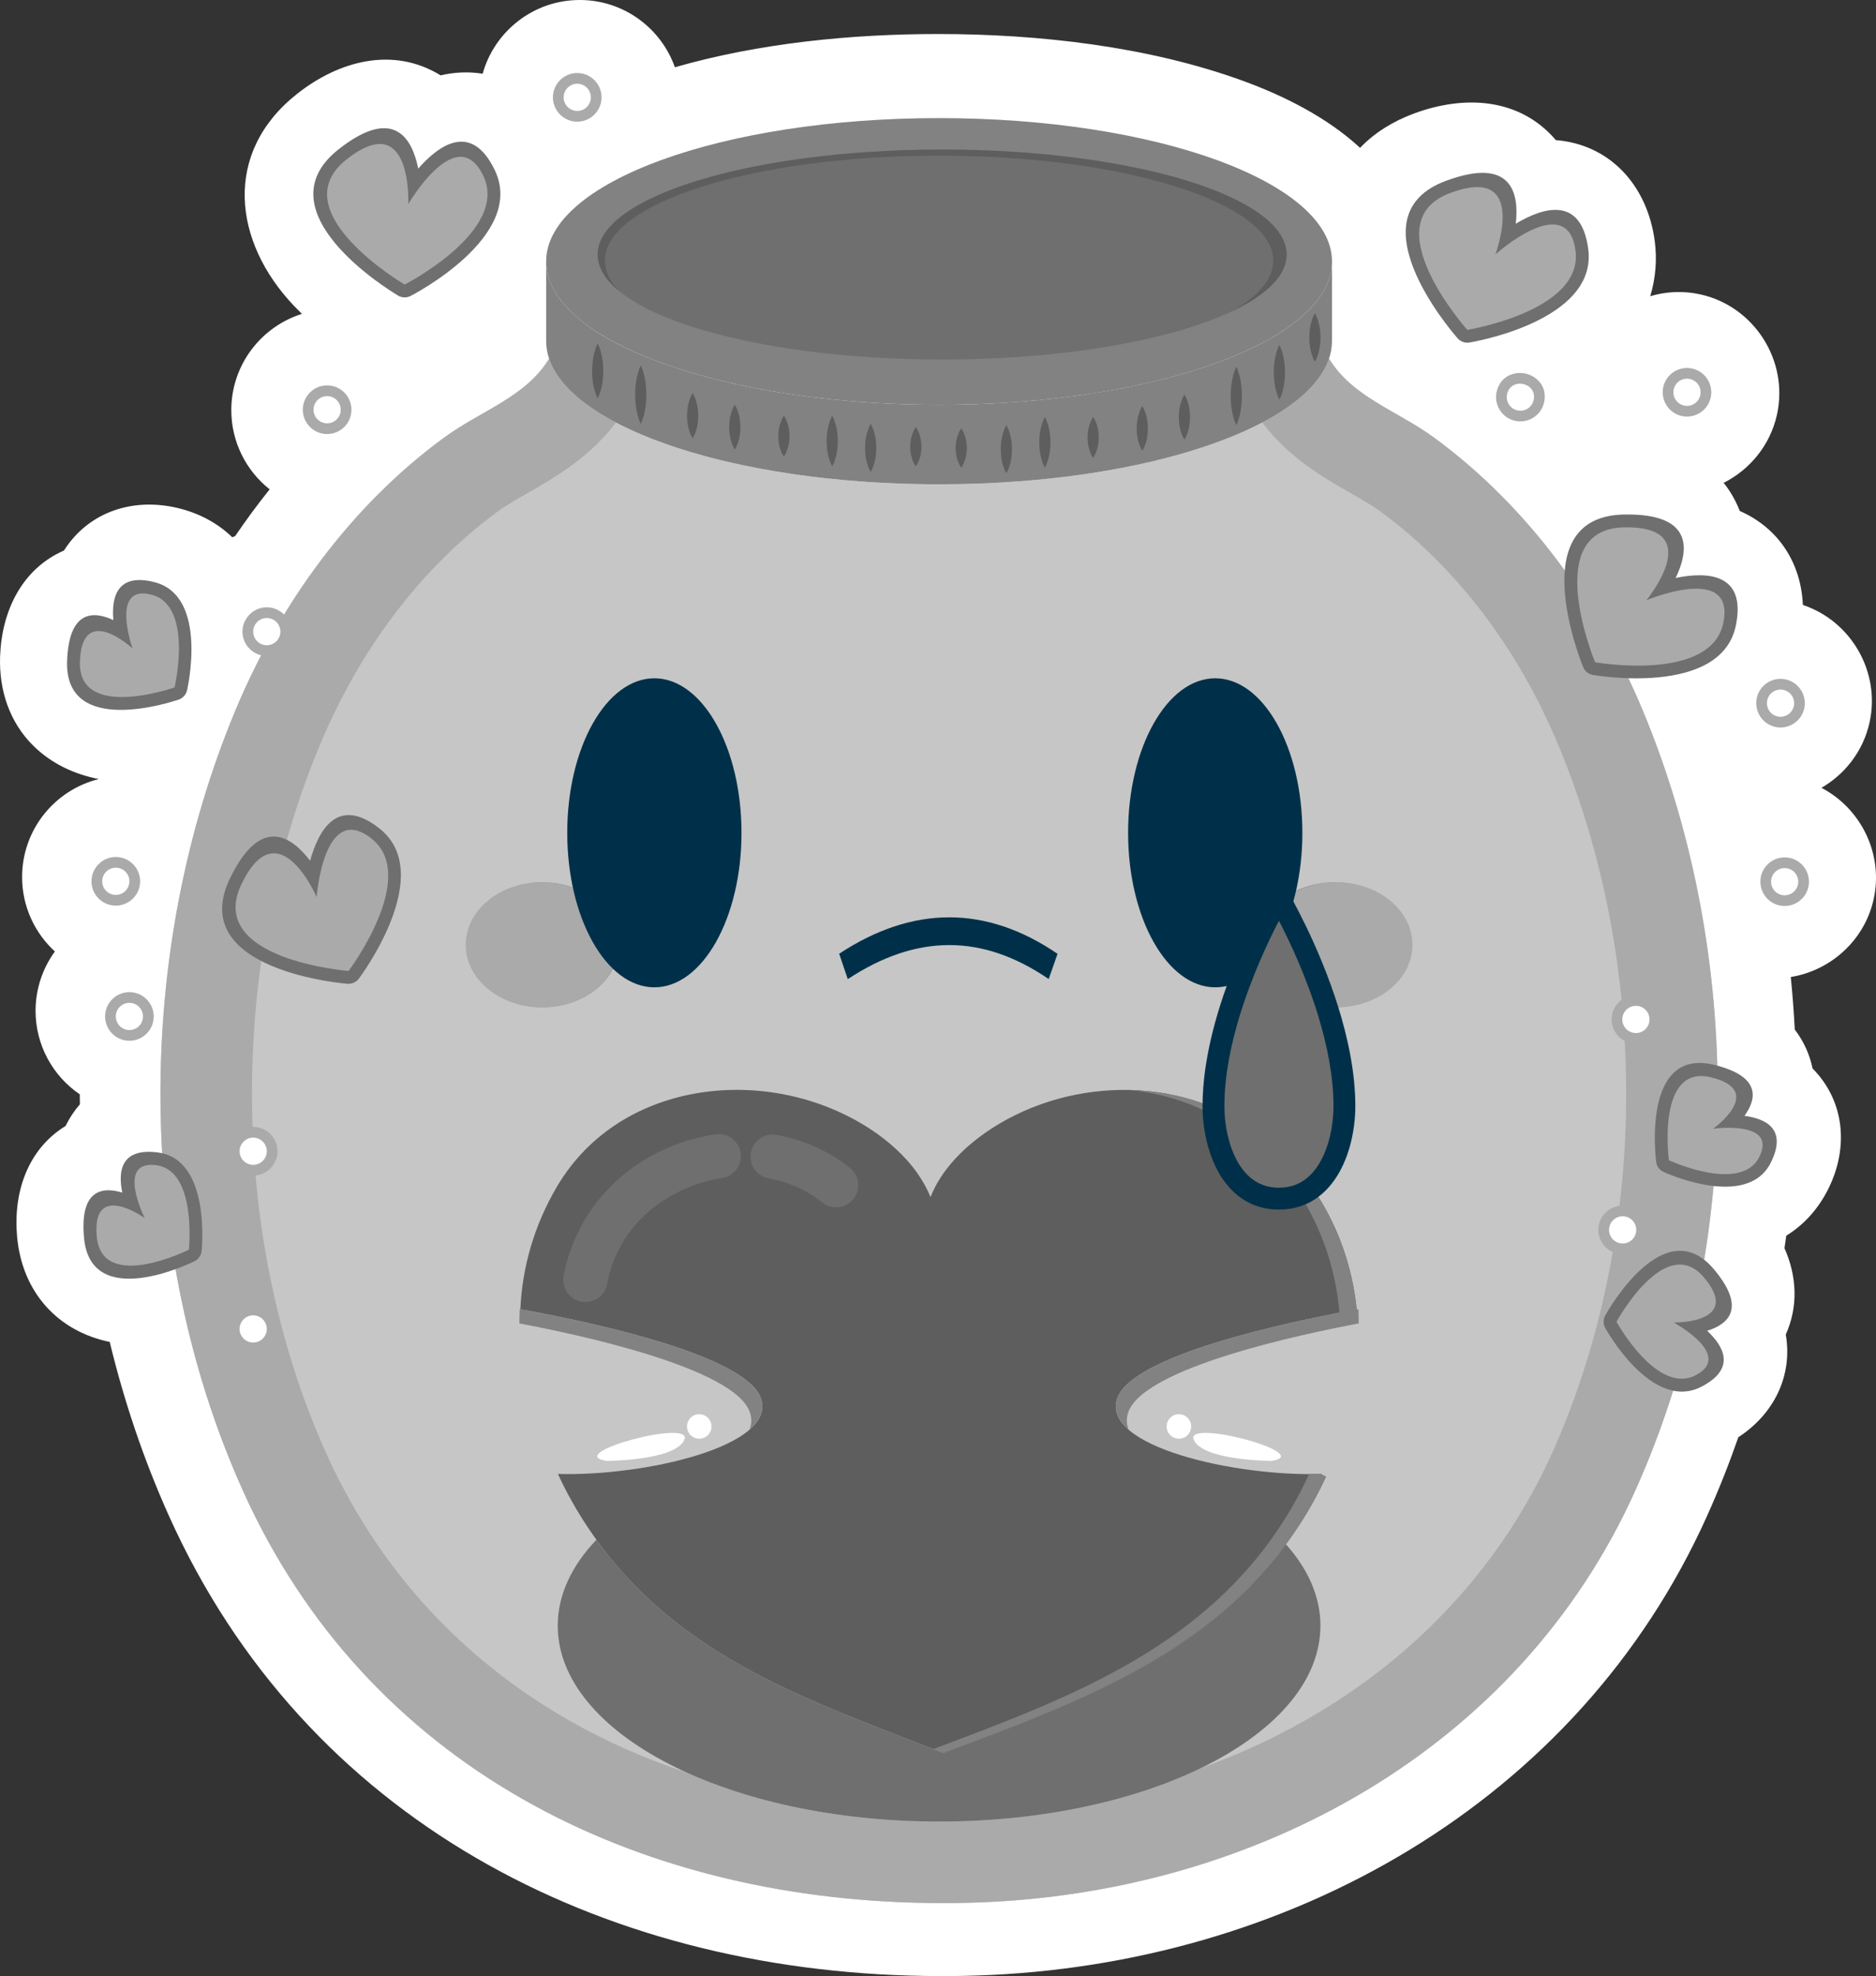 <?xml version="1.0" encoding="UTF-8"?><!DOCTYPE svg PUBLIC "-//W3C//DTD SVG 1.1//EN" "http://www.w3.org/Graphics/SVG/1.1/DTD/svg11.dtd"><!-- Creator: CorelDRAW 2019 (64 Bit) --><svg xmlns="http://www.w3.org/2000/svg" xmlns:xlink="http://www.w3.org/1999/xlink" xmlns:xodm="http://www.corel.com/coreldraw/odm/2003" xml:space="preserve" width="107.339mm" height="113.013mm" version="1.1" style="shape-rendering:geometricPrecision; text-rendering:geometricPrecision; image-rendering:optimizeQuality; fill-rule:evenodd; clip-rule:evenodd" viewBox="0 0 4046.65 4260.53">
 <rect x="0" y="0" width="4046.65" height="4260.53" fill="#333333" stroke="none"/>
 <defs>
  <style type="text/css">
   <![CDATA[
    .fil0 {fill:white}
    .fil10 {fill:#828282;fill-rule:nonzero}
    .fil12 {fill:#003049;fill-rule:nonzero}
    .fil13 {fill:#003049;fill-rule:nonzero}
    .fil7 {fill:#6f6f6f;fill-rule:nonzero}
    .fil2 {fill:#aaaaaa;fill-rule:nonzero}
    .fil1 {fill:#c6c6c6;fill-rule:nonzero}
    .fil6 {fill:#5e5e5e;fill-rule:nonzero}
    .fil5 {fill:#6f6f6f;fill-rule:nonzero}
    .fil3 {fill:#828282;fill-rule:nonzero}
    .fil4 {fill:#828282;fill-rule:nonzero}
    .fil9 {fill:#aaaaaa;fill-rule:nonzero}
    .fil11 {fill:#aaaaaa;fill-rule:nonzero}
    .fil8 {fill:white;fill-rule:nonzero}
   ]]>
  </style>
 </defs>
 <g id="Camada_x0020_1">
  <g id="_1527012408000">
   <path class="fil0" d="M3718.04 1041.04c14.03,17.48 25.79,37.62 34.76,60.6 84.47,37.12 132.22,112.99 136.11,202.65 103.81,34.6 167.89,144.25 143.85,253.25 -13.57,61.53 -52.7,111.44 -103.76,141.04 85.02,44.31 134.12,142.43 112.6,240.01 -19.68,89.23 -93.11,154.04 -178.76,167.87 3.75,37.68 6.61,75.46 8.58,113.27 19.05,24.88 32.09,53.3 38.41,83.92 68.62,69.26 78.65,169.27 34.28,258.92 -21.15,42.72 -51.74,77.33 -91.03,101.65 -1.23,8.99 -2.5,17.97 -3.83,26.94 26.76,60.42 29.99,125.71 2.79,186.03 15.28,89.86 -25.97,171.7 -102.33,221.49 -19.97,57.37 -42.38,113.89 -67.28,169.29 -279.26,621.51 -908.2,969.43 -1574.87,991.31 -33.59,1.1 -67.21,1.53 -100.81,1.02 -4.77,0.02 -9.52,-0.09 -14.29,-0.17 -699.07,-11.17 -1333.86,-337.04 -1628.19,-992.17 -54.16,-120.55 -96.55,-246.3 -127.59,-374.74 -110.75,-22.68 -188.81,-105.76 -199.82,-226.94 -8.65,-95.2 22.73,-188.46 104.59,-238.69 8.28,-16.86 18.61,-32.57 30.9,-46.72 -0.11,-7.14 -0.19,-14.29 -0.23,-21.43 -58.78,-39.9 -95.41,-106.9 -95.41,-180.03 0,-47.01 15.14,-91.56 41.66,-128 -43.84,-40.17 -70.71,-97.79 -70.71,-160.49 0,-102.12 70.5,-187.88 165.45,-211.23 -52.25,-10.21 -101.56,-32.97 -140.4,-71 -52.47,-51.38 -75.06,-121.06 -72.51,-193.57 3.46,-98.21 47.46,-188.81 137.73,-228.15 53.73,-84.58 151.57,-116.23 251.26,-90.24 43.39,11.31 81.19,32.07 111.89,61.66 2.04,-0.89 4.1,-1.75 6.18,-2.57 23.46,-34.56 48.27,-68.21 74.39,-100.81 -50.86,-40.24 -82.72,-102.43 -82.72,-170.73 0,-97.37 64.09,-179.86 152.36,-207.57 -5.68,-5.51 -11.22,-11.08 -16.57,-16.69 -132.24,-138.46 -154.88,-330.81 6.51,-457.99 90.14,-71.04 206.88,-102.53 309.2,-39.58 30.3,-7.07 60.97,-8.32 90.67,-3.49 25.59,-91.66 109.75,-158.98 209.54,-158.98 94.66,0 175.26,60.58 205.13,145.05 181.87,-52.3 381.3,-71.7 567.61,-71.7 216.62,0 453.68,26.54 657.92,101.01 87.72,31.99 181.29,78.51 252.43,144.39 31.5,-32.84 71.32,-57.32 115.98,-73.89 108.35,-40.2 227.88,-34.72 306.36,57.22 116.17,9.35 196.83,96.73 213.18,216.72 5.46,40.12 2.18,81.18 -9.6,119.81 34.07,-10.14 70.99,-12.09 107.84,-3.96 116.41,25.67 191.25,142.84 165.58,259.25 -14.55,65.97 -58.48,118.59 -115.01,147.13z"/>
   <path class="fil1" d="M3527.75 3212.96c-252.12,561.05 -823.15,869.34 -1423.3,889.02 -31.89,1.06 -63.66,1.44 -95.28,0.92 -3.94,0.14 -7.75,0 -11.69,-0.12 -628.11,-9.97 -1206.09,-293.59 -1473.96,-889.81 -234.26,-521.42 -233.48,-1159.25 -15.75,-1681.32 95.54,-229.16 247.64,-439.26 448.58,-587.04 81.47,-59.82 177.61,-88.17 228.16,-171.3 8.7,25.71 26.05,50.43 50.94,73.73 15.09,14.3 33.2,28.1 53.81,41.21 9.83,6.31 20.21,12.34 31.23,18.37 19.16,10.5 40.16,20.47 62.59,30.06 17.07,7.22 35.04,14.17 53.82,20.73 36.08,12.72 75.07,24.28 116.8,34.51 17.45,4.2 35.44,8.28 53.82,12.07 43.17,8.93 88.59,16.54 136.09,22.71 17.58,2.24 35.57,4.33 53.8,6.04 41.21,4.34 83.73,7.35 127.18,9.18 17.85,0.79 35.7,1.44 53.81,1.7 15.61,0.39 31.36,0.53 47.25,0.53 27.81,0 55.38,-0.53 82.68,-1.44 18.1,-0.66 35.95,-1.45 53.81,-2.62 47.64,-2.75 93.96,-6.96 138.58,-12.6 18.24,-2.24 36.23,-4.74 53.81,-7.48 45.53,-6.96 88.97,-15.35 129.92,-24.93 18.51,-4.47 36.35,-8.93 53.8,-13.78 37.14,-10.37 71.79,-21.65 103.68,-34.13 18.91,-7.22 36.88,-14.83 53.81,-22.83 12.21,-5.78 23.89,-11.68 35.04,-17.72 22.45,-12.2 42.53,-25.07 60.11,-38.45 22.18,-16.93 40.28,-34.78 53.81,-53.29 9.85,-13.56 17.29,-27.5 22.08,-41.73l0.02 0.04c50.4,83.21 146.6,111.56 228.09,171.41 200.94,147.78 353.05,357.88 448.59,587.04 217.73,522.07 218.52,1159.9 -15.75,1681.32z"/>
   <path class="fil2" d="M1215.67 654.9l0 0c5.93,7.03 12.48,13.97 19.78,20.74 1.19,1.11 2.39,2.21 3.62,3.31 -8.67,-7.86 -16.49,-15.89 -23.39,-24.05zm-31.16 118.41c-50.55,83.12 -146.69,111.47 -228.16,171.3 -200.93,147.78 -353.04,357.9 -448.58,587.04 -217.73,522.07 -218.51,1159.9 15.75,1681.32 267.87,596.22 845.84,879.84 1473.96,889.81 2.79,0.09 5.5,0.17 8.24,0.17 1.14,0 2.28,-0.01 3.44,-0.05 9.43,0.16 18.88,0.24 28.35,0.24 22.25,0 44.56,-0.41 66.94,-1.15 600.15,-19.68 1171.18,-327.97 1423.3,-889.02 234.27,-521.42 233.47,-1159.25 15.75,-1681.32 -95.54,-229.15 -247.66,-439.26 -448.58,-587.04 -81.5,-59.85 -177.7,-88.19 -228.1,-171.41l-0.02 -0.04c-4.8,14.23 -12.23,28.17 -22.08,41.73 -13.53,18.51 -31.63,36.36 -53.81,53.29 -17.58,13.38 -37.67,26.25 -60.11,38.45 -2.67,1.44 -5.36,2.88 -8.08,4.31 57.62,76.02 130.79,117.92 191.1,152.45 24.03,13.76 46.71,26.77 64.47,39.8 163.52,120.26 296.13,294.61 383.52,504.24 199.39,478.08 194.16,1062.39 -13.61,1524.86 -103.66,230.7 -277.56,424.17 -502.9,559.42 -80.53,48.35 -166.61,88.91 -256.82,121.29 -147.14,70.89 -345.08,114.33 -562.82,114.33 -208.27,0 -398.43,-39.75 -543.34,-105.25 -355.93,-117.85 -629.15,-355.77 -779.2,-689.78 -207.8,-462.49 -213.01,-1046.79 -13.63,-1524.89 87.41,-209.61 220.03,-383.96 383.41,-504.12 17.9,-13.15 40.61,-26.15 64.65,-39.93 60.3,-34.53 133.46,-76.43 191.1,-152.37 -2.74,-1.44 -5.45,-2.9 -8.12,-4.37 -11.03,-6.04 -21.4,-12.07 -31.23,-18.37 -20.61,-13.11 -38.72,-26.91 -53.81,-41.21 -24.89,-23.29 -42.24,-48.02 -50.94,-73.73zm1651.21 -118.53l0 -0.01c-7.48,8.87 -16.02,17.56 -25.58,26.06 9.56,-8.49 18.11,-17.17 25.58,-26.05zm-47.29 43.75c-14.11,10.6 -29.85,20.86 -47.08,30.73 17.23,-9.87 32.95,-20.11 47.08,-30.73zm-1417.23 61.49c-40.11,-17.75 -74.89,-37.15 -103.44,-57.88 6.81,4.97 13.98,9.88 21.51,14.73 23.97,15.25 51.34,29.66 81.94,43.16z"/>
   <path class="fil3" d="M2873.19 563.69l0 171.39c0,27.56 -9.98,54.33 -28.47,79.79 -13.52,18.51 -31.63,36.36 -53.8,53.29 -17.59,13.38 -37.67,26.25 -60.11,38.45 -11.16,6.04 -22.84,11.94 -35.05,17.72 -16.93,8 -34.9,15.61 -53.81,22.83 -31.89,12.47 -66.54,23.75 -103.68,34.13 -17.46,4.85 -35.29,9.3 -53.81,13.78 -40.95,9.59 -84.39,17.98 -129.92,24.93 -17.58,2.75 -35.57,5.25 -53.8,7.48 -44.62,5.64 -90.95,9.85 -138.59,12.6 -17.86,1.18 -35.71,1.97 -53.8,2.62 -27.31,0.92 -54.88,1.45 -82.69,1.45 -15.89,0 -31.64,-0.14 -47.25,-0.53 -18.11,-0.26 -35.96,-0.92 -53.81,-1.7 -43.44,-1.84 -85.97,-4.85 -127.18,-9.18 -18.24,-1.71 -36.22,-3.81 -53.81,-6.04 -47.5,-6.16 -92.92,-13.78 -136.09,-22.71 -18.37,-3.8 -36.36,-7.88 -53.82,-12.07 -41.73,-10.24 -80.71,-21.79 -116.79,-34.51 -18.78,-6.57 -36.75,-13.52 -53.82,-20.73 -22.43,-9.59 -43.43,-19.56 -62.59,-30.06 -11.03,-6.04 -21.4,-12.07 -31.23,-18.37 -20.61,-13.11 -38.72,-26.91 -53.81,-41.21 -37.01,-34.64 -57.36,-72.45 -57.36,-111.95l0 -171.39c0,29.65 11.55,58.4 33.07,85.7 7.09,8.92 15.1,17.72 24.29,26.25 15.21,14.16 33.2,27.94 53.81,41.21 27.03,17.19 58.39,33.33 93.82,48.29 17.07,7.22 35.05,14.18 53.82,20.73 36.08,12.72 75.07,24.28 116.79,34.39 17.46,4.33 35.45,8.39 53.82,12.21 43.17,8.92 88.59,16.53 136.09,22.57 17.72,2.36 35.57,4.46 53.81,6.17 41.21,4.32 83.73,7.35 127.18,9.18 17.71,0.79 35.7,1.44 53.81,1.7 15.61,0.4 31.36,0.53 47.25,0.53 27.95,0 55.52,-0.53 82.69,-1.45 18.1,-0.65 36.08,-1.44 53.8,-2.62 47.64,-2.76 93.96,-6.96 138.59,-12.6 18.24,-2.24 36.22,-4.72 53.8,-7.61 45.53,-6.83 88.98,-15.22 129.92,-24.94 18.51,-4.2 36.35,-8.79 53.81,-13.64 37.14,-10.37 71.79,-21.65 103.68,-34 18.91,-7.35 36.88,-14.96 53.81,-22.96 37.02,-17.33 68.92,-36.1 95.16,-56.17 18.89,-14.45 34.91,-29.53 47.52,-45.15l1.69 -2.1c21.53,-27.29 33.07,-56.04 33.07,-85.7z"/>
   <path class="fil4" d="M2873.19 563.69c0,29.65 -11.54,58.4 -33.07,85.7 -101.7,128.88 -427.84,223.24 -814.47,223.24 -386.65,0 -712.76,-94.37 -814.49,-223.24 -21.52,-27.29 -33.07,-56.04 -33.07,-85.7 0,-170.75 379.41,-309.08 847.56,-309.08 468.13,0 847.54,138.33 847.54,309.08z"/>
   <path class="fil5" d="M2775.24 548.87c0,21.71 -10.11,42.77 -28.98,62.76 -89.16,94.39 -375.07,163.5 -713.98,163.5 -338.93,0 -624.83,-69.11 -713.99,-163.5 -18.86,-19.99 -28.99,-41.04 -28.99,-62.76 0,-125.05 332.6,-226.34 742.98,-226.34 410.37,0 742.96,101.3 742.96,226.34z"/>
   <path class="fil6" d="M2775.28 548.86c0,21.78 -10.1,42.78 -28.99,62.74 -20.36,21.52 -50.93,41.72 -90.03,60.1 26.11,-14.69 47.12,-30.44 62.2,-46.97 18.25,-19.95 28.08,-40.96 28.08,-62.74 0,-125.07 -322.72,-226.39 -720.89,-226.39 -398.19,0 -720.9,101.32 -720.9,226.39 0,21.78 9.83,42.78 28.07,62.74l2.76 2.89c-6.43,-5.25 -12.21,-10.64 -17.32,-16.01 -18.77,-19.96 -29,-40.96 -29,-62.74 0,-125.08 332.69,-226.4 743.07,-226.4 410.27,0 742.95,101.32 742.95,226.4zm-701.8 374.83c0,0 -4.05,5.3 -6.93,13.23 -3.2,7.92 -5.14,18.5 -5.18,29.08 0.02,10.57 1.92,21.15 5.15,29.07 2.88,7.92 6.96,13.21 6.96,13.21 0,0 4.07,-5.29 6.96,-13.21 3.23,-7.92 5.12,-18.5 5.15,-29.07 -0.05,-10.58 -1.98,-21.15 -5.19,-29.08 -2.88,-7.92 -6.92,-13.23 -6.92,-13.23zm97.33 -6.97c0,0 -4.05,6.48 -6.92,16.2 -3.2,9.72 -5.14,22.67 -5.19,35.63 0.02,12.96 1.93,25.91 5.16,35.63 2.88,9.72 6.95,16.2 6.95,16.2 0,0 4.07,-6.48 6.96,-16.2 3.24,-9.72 5.14,-22.67 5.15,-35.63 -0.04,-12.96 -1.96,-25.91 -5.18,-35.63 -2.89,-9.72 -6.93,-16.2 -6.93,-16.2zm83.04 -17.52c0,0 -4.07,6.82 -6.93,17.03 -3.22,10.24 -5.14,23.86 -5.17,37.5 0.01,13.64 1.91,27.28 5.15,37.5 2.87,10.22 6.96,17.04 6.96,17.04 0,0 4.07,-6.82 6.93,-17.04 3.24,-10.22 5.14,-23.86 5.15,-37.5 -0.03,-13.64 -1.96,-27.27 -5.17,-37.5 -2.87,-10.21 -6.91,-17.03 -6.91,-17.03zm104.17 0c0,0 -4.04,5.49 -6.91,13.73 -3.21,8.24 -5.15,19.23 -5.19,30.22 0.01,10.99 1.92,21.97 5.15,30.2 2.88,8.25 6.94,13.74 6.94,13.74 0,0 4.09,-5.49 6.96,-13.74 3.23,-8.24 5.14,-19.22 5.15,-30.2 -0.04,-10.99 -1.96,-21.98 -5.19,-30.22 -2.86,-8.24 -6.92,-13.73 -6.92,-13.73zm105.96 -23.77c0,0 -4.05,6.03 -6.92,15.09 -3.22,9.04 -5.14,21.11 -5.19,33.17 0.01,12.07 1.92,24.14 5.15,33.18 2.89,9.06 6.96,15.09 6.96,15.09 0,0 4.07,-6.03 6.96,-15.09 3.24,-9.04 5.14,-21.11 5.15,-33.18 -0.03,-12.06 -1.96,-24.13 -5.19,-33.17 -2.88,-9.06 -6.92,-15.09 -6.92,-15.09zm90.91 -24.79c0,0 -4.04,6.06 -6.92,15.17 -3.22,9.1 -5.15,21.24 -5.19,33.38 0.01,12.14 1.92,24.27 5.16,33.37 2.86,9.09 6.94,15.17 6.94,15.17 0,0 4.08,-6.08 6.94,-15.17 3.24,-9.1 5.14,-21.24 5.15,-33.37 -0.04,-12.14 -1.96,-24.28 -5.18,-33.38 -2.87,-9.11 -6.92,-15.17 -6.92,-15.17zm111.91 -60.15c0,0 -4.05,7.89 -6.91,19.72 -3.23,11.83 -5.15,27.62 -5.19,43.39 0.01,15.78 1.91,31.55 5.15,43.4 2.88,11.83 6.95,19.72 6.95,19.72 0,0 4.08,-7.89 6.96,-19.72 3.23,-11.85 5.14,-27.62 5.15,-43.4 -0.05,-15.77 -1.98,-31.56 -5.19,-43.39 -2.87,-11.83 -6.92,-19.72 -6.92,-19.72zm92.88 -46.91c0,0 -4.05,7.38 -6.92,18.45 -3.22,11.06 -5.12,25.82 -5.16,40.58 0.02,14.74 1.93,29.5 5.18,40.57 2.89,11.05 6.96,18.42 6.96,18.42 0,0 4.07,-7.37 6.95,-18.44 3.22,-11.06 5.12,-25.82 5.14,-40.56 -0.05,-14.76 -1.99,-29.5 -5.2,-40.57 -2.89,-11.07 -6.93,-18.45 -6.93,-18.45zm-784.17 177.3c0,0 4.05,5.29 6.92,13.22 3.22,7.94 5.13,18.5 5.18,29.07 -0.02,10.58 -1.92,21.15 -5.15,29.09 -2.87,7.92 -6.94,13.21 -6.94,13.21 0,0 -4.08,-5.29 -6.96,-13.21 -3.22,-7.94 -5.13,-18.51 -5.15,-29.09 0.03,-10.57 1.97,-21.14 5.19,-29.07 2.86,-7.92 6.92,-13.22 6.92,-13.22zm-97.34 -6.97c0,0 4.06,6.48 6.92,16.19 3.22,9.72 5.15,22.68 5.19,35.65 -0.01,12.96 -1.92,25.91 -5.15,35.63 -2.88,9.72 -6.96,16.2 -6.96,16.2 0,0 -4.07,-6.48 -6.94,-16.2 -3.24,-9.72 -5.13,-22.67 -5.15,-35.63 0.03,-12.96 1.96,-25.93 5.18,-35.65 2.87,-9.71 6.91,-16.19 6.91,-16.19zm-83.01 -17.53c0,0 4.04,6.82 6.91,17.04 3.23,10.24 5.15,23.86 5.19,37.5 -0.02,13.64 -1.91,27.28 -5.15,37.5 -2.88,10.22 -6.94,17.04 -6.94,17.04 0,0 -4.09,-6.82 -6.96,-17.04 -3.22,-10.22 -5.13,-23.86 -5.15,-37.5 0.04,-13.64 1.96,-27.27 5.17,-37.5 2.88,-10.22 6.94,-17.04 6.94,-17.04zm-104.2 0c0,0 4.05,5.5 6.92,13.74 3.22,8.24 5.15,19.23 5.19,30.2 -0.01,10.99 -1.92,21.98 -5.15,30.22 -2.89,8.24 -6.96,13.73 -6.96,13.73 0,0 -4.08,-5.49 -6.96,-13.73 -3.23,-8.24 -5.14,-19.23 -5.15,-30.22 0.05,-10.98 1.97,-21.97 5.19,-30.2 2.88,-8.24 6.92,-13.74 6.92,-13.74zm-105.94 -23.75c0,0 4.05,6.03 6.91,15.07 3.22,9.06 5.15,21.13 5.19,33.18 -0.02,12.08 -1.91,24.13 -5.15,33.19 -2.88,9.04 -6.94,15.07 -6.94,15.07 0,0 -4.08,-6.03 -6.96,-15.07 -3.23,-9.06 -5.13,-21.11 -5.15,-33.19 0.03,-12.05 1.96,-24.12 5.17,-33.18 2.88,-9.04 6.93,-15.07 6.93,-15.07zm-90.91 -24.8c0,0 4.05,6.07 6.92,15.17 3.21,9.11 5.13,21.24 5.19,33.38 -0.03,12.14 -1.92,24.28 -5.15,33.39 -2.89,9.09 -6.96,15.17 -6.96,15.17 0,0 -4.08,-6.08 -6.96,-15.17 -3.23,-9.11 -5.13,-21.24 -5.15,-33.39 0.03,-12.13 1.97,-24.27 5.19,-33.38 2.87,-9.1 6.92,-15.17 6.92,-15.17zm-111.92 -60.15c0,0 4.06,7.89 6.92,19.72 3.21,11.83 5.15,27.61 5.19,43.39 -0.01,15.78 -1.92,31.55 -5.15,43.4 -2.89,11.83 -6.96,19.72 -6.96,19.72 0,0 -4.07,-7.89 -6.94,-19.72 -3.23,-11.85 -5.14,-27.62 -5.15,-43.4 0.04,-15.78 1.96,-31.56 5.18,-43.39 2.87,-11.83 6.92,-19.72 6.92,-19.72zm-92.87 -46.91c0,0 4.05,7.39 6.91,18.45 3.22,11.07 5.14,25.82 5.18,40.57 -0.02,14.76 -1.93,29.51 -5.18,40.57 -2.89,11.06 -6.96,18.44 -6.96,18.44 0,0 -4.07,-7.37 -6.95,-18.44 -3.23,-11.06 -5.13,-25.82 -5.13,-40.58 0.05,-14.75 1.99,-29.5 5.2,-40.56 2.88,-11.06 6.93,-18.45 6.93,-18.45zm1547.03 -65.49c0,0 -4.07,6.54 -6.92,16.35 -3.23,9.8 -5.15,22.88 -5.19,35.96 0.02,13.08 1.91,26.15 5.15,35.96 2.87,9.81 6.96,16.34 6.96,16.34 0,0 4.07,-6.53 6.94,-16.34 3.23,-9.81 5.12,-22.88 5.15,-35.96 -0.03,-13.07 -1.97,-26.16 -5.19,-35.96 -2.86,-9.81 -6.91,-16.35 -6.91,-16.35z"/>
   <path class="fil7" d="M2848.19 3505.15c0,233.16 -368.27,422.17 -822.55,422.17 -454.28,0 -822.54,-189.01 -822.54,-422.17 0,-66.51 30.01,-129.42 83.4,-185.38 2.56,3.57 5.15,7.12 7.77,10.65 85.95,114.98 189.62,195.88 303.84,259.95l0 0.15c128.46,72.34 270.2,124.03 414.87,180.44l0.1 0.04 -0.1 0.04c1.01,0.36 2.05,0.74 3.09,1.13l0 0 0.13 0.05 0 0 0.13 0.05 0 0 0.26 0.1 0.01 0 0.12 0.05 0.01 0 0.12 0.05 0.01 0 0.12 0.05 0.01 0 0.77 0.3 0.02 0 0.63 0.25 0.02 0.01 0.11 0.05 0.03 0.01 0.11 0.04 0.02 0.01 0.11 0.04 0.03 0.01 0.1 0.04 0.03 0.01 0.11 0.04 0.02 0.01 2.18 0.89 2.61 0.95 0.02 0.01 0.21 0.08 0.03 0.01 0.2 0.08 0.03 0.01 0.2 0.08 0.03 0.01c3.79,1.46 7.14,2.74 10.11,3.93 2.64,-1.14 5.88,-2.37 9.52,-3.75l0.02 -0 0.21 -0.08 0.02 -0 0.21 -0.08 0.02 -0.01 0.21 -0.08 0.02 -0.01 3.1 -1.13c44.17,-16.59 88.42,-33.15 132.33,-50.28l0.02 -0 6.91 -2.71 0.02 -0 6.91 -2.71 0.02 -0.01 6.9 -2.73 0.02 -0.01 1.3 -0.52c96.34,-38.13 190.67,-79.55 278.49,-130.7 78.42,-45.72 151.52,-99.24 216.2,-165.15 12.78,-13.05 25.2,-26.56 37.24,-40.55l0.07 -0.08 0.31 -0.36 1.3 -1.52 1.3 -1.52 0.06 -0.07 2.16 -2.54 0.38 -0.44 1.29 -1.53 0.09 -0.11 2.49 -2.97 1.28 -1.55c3.85,-4.64 7.65,-9.33 11.41,-14.09l1.26 -1.59 1.25 -1.59 1.25 -1.59 1.24 -1.6 0.78 -1 0.46 -0.6c3.72,-4.81 7.42,-9.68 11.07,-14.6 47.75,53.48 74.4,112.97 74.4,175.65z"/>
   <path class="fil6" d="M2860.24 3183.94c-3.63,7.83 -7.4,15.62 -11.29,23.38 -19.87,39.62 -43.11,77.84 -69.11,113.93 -25.68,35.46 -53.21,68.04 -82.73,98.17 -64.68,65.91 -137.78,119.43 -216.2,165.15 -134.43,78.29 -284.13,133.8 -432.91,189.61 -5.21,1.99 -9.79,3.68 -13.32,5.2 -3.81,-1.52 -8.26,-3.2 -13.44,-5.2 -2.77,-1.06 -5.52,-2.15 -8.27,-3.22 -144.66,-56.41 -286.41,-108.1 -414.87,-180.44l0 -0.15c-114.22,-64.06 -217.89,-144.97 -303.84,-259.95 -8.87,-11.94 -17.42,-24.18 -25.68,-36.54 -24.92,-37.16 -46.77,-75.99 -65.12,-116.03 183.26,5.6 474.61,-59.47 437.84,-163.21 -32.72,-92.97 -365.01,-163.32 -501.71,-188.69 -6.22,-1.12 -11.92,-2.12 -17.21,-3l0.01 -0.21c4.28,-90.66 29.5,-180.88 79.82,-265.76 137.62,-231.5 458.13,-263.48 673.75,-123.54 39.15,25.54 76,57.79 103.06,96.33l0 0.14c11.32,15.91 20.79,32.89 28.14,50.93 1.38,-3.37 2.76,-6.72 4.29,-10.1 25.99,-57.19 74.61,-103.07 126.91,-137.3 87.93,-57.04 193.28,-85.49 296.66,-83.49l0.46 0c6.42,0.14 12.69,0.46 19.11,0.75 1.52,0 3.06,0.16 4.58,0.31 4.14,0.31 8.11,0.62 12.24,1.07 4.59,0.32 9.17,0.77 13.77,1.39 5.5,0.6 10.85,1.37 16.36,2.12 8.86,1.23 17.58,2.77 26.15,4.75 4.72,0.9 9.63,1.83 14.22,3.06l1.08 0.29c5.79,1.23 11.45,2.75 17.12,4.29 20.03,5.67 39.6,12.4 58.71,20.8 5.21,2.14 10.39,4.58 15.6,7.03 5.2,2.45 10.41,5.07 15.45,7.82 5.2,2.59 10.25,5.5 15.28,8.41 6.26,3.51 12.38,7.33 18.35,11.3 5.05,3.22 10.1,6.59 14.99,10.24 5.81,3.99 11.47,8.27 16.98,12.7l0.61 0.47c4.73,3.82 9.34,7.63 13.76,11.62 6.28,5.5 12.54,11.15 18.51,17.12l0.6 0.46c14.68,11.47 28.76,24.16 42.06,37.77 4.44,4.58 8.72,9.18 13,13.92 16.98,19.11 32.43,40.05 46.19,63.16 20.63,34.71 37,70.64 49.23,107.04 4.14,12.23 7.82,24.46 11,36.7 1.54,6.12 3.06,12.38 4.6,18.65 2.91,12.4 5.19,24.77 7.19,37.16 1.75,10.93 3.15,21.97 4.29,33.04 -4.6,0.78 -9.52,1.64 -14.8,2.59 -136.7,25.38 -468.99,95.72 -501.71,188.69 -36.86,103.99 255.98,169.13 439.16,163.18l11.09 6.12z"/>
   <path class="fil5" d="M1803.51 2603.02c-10.54,0 -21.13,-3.45 -29.97,-10.58 -32.67,-26.39 -71.48,-43.77 -115.3,-51.69 -25.96,-4.7 -43.19,-29.53 -38.51,-55.46 4.69,-25.96 29.48,-43.24 55.46,-38.5 58.94,10.64 113.68,35.31 158.32,71.36 20.53,16.55 23.74,46.61 7.17,67.14 -9.42,11.68 -23.26,17.73 -37.17,17.73z"/>
   <path class="fil5" d="M1262.81 2807.23c-2.94,0 -5.91,-0.28 -8.91,-0.83 -25.9,-4.89 -42.95,-29.86 -38.07,-55.79 30.03,-159.24 158.46,-279.02 327.19,-305.13 26.06,-4.02 50.46,13.81 54.49,39.87 4.03,26.08 -13.82,50.47 -39.87,54.49 -97.38,15.06 -220.73,83.94 -247.98,228.47 -4.33,22.93 -24.37,38.91 -46.86,38.91z"/>
   <path class="fil3" d="M2779.76 3321.28c-81.97,113.8 -184.78,196.71 -298.89,263.23 -134.33,78.29 -284.09,133.84 -432.89,189.72 -5.27,1.9 -9.71,3.65 -13.36,5.07 -3.83,-1.42 -8.12,-3.17 -13.39,-5.07 -2.7,-1.11 -5.56,-2.24 -8.27,-3.19 147.85,-55.54 296.5,-110.77 429.87,-188.59 114.11,-66.53 216.91,-149.44 298.88,-263.23 31.87,-44.28 59.55,-91.65 82.15,-141.02 8.62,0.02 17.06,-0.11 25.27,-0.37l11.09 6.12c-22.29,48.04 -49.39,94.15 -80.47,137.34zm151.1 -467.91c0.03,-10.22 -0.19,-20.43 -0.67,-30.64l-3.7 0.62c-8.09,-79.9 -32.5,-158.67 -76.4,-232.56 -27.37,-46 -61.9,-84.19 -101.22,-114.92l-0.47 -0.47c-83.07,-82.28 -196.86,-123.19 -313.36,-125.42 102.8,9.55 201.32,50.14 275.32,123.34l0.5 0.47c39.29,30.73 73.82,68.91 101.22,114.92 45.51,76.64 70.09,158.53 77.22,241.47 -147.44,28.38 -448.2,96.24 -479.31,184.46 -8.86,25 1.37,47.75 24.52,67.81 -4.7,-11.77 -5.29,-24.22 -0.88,-37.28 32.8,-97.08 379.2,-169.71 497.25,-191.8zm-1810.45 0c-0.03,-10.22 0.18,-20.43 0.67,-30.64 5.65,0.94 11.77,2 18.5,3.22 136.7,25.38 468.99,95.72 501.71,188.69 8.86,25 -1.37,47.75 -24.52,67.81 4.7,-11.77 5.29,-24.22 0.88,-37.28 -32.8,-97.08 -379.2,-169.71 -497.25,-191.8z"/>
   <path class="fil8" d="M1308.1 3149.67c0,0 149.08,0 168.2,-45.88 19.11,-45.88 -263.78,30.59 -168.2,45.88z"/>
   <path class="fil8" d="M1534.76 3075.48c0,14.59 -11.83,26.42 -26.42,26.42 -14.6,0 -26.45,-11.83 -26.45,-26.42 0,-14.59 11.84,-26.43 26.45,-26.43 14.59,0 26.42,11.84 26.42,26.43z"/>
   <path class="fil8" d="M2743.18 3149.67c0,0 -149.08,0 -168.21,-45.88 -19.11,-45.88 263.78,30.59 168.21,45.88z"/>
   <path class="fil8" d="M2516.52 3075.48c0,14.59 11.83,26.42 26.42,26.42 14.61,0 26.45,-11.83 26.45,-26.42 0,-14.59 -11.84,-26.43 -26.45,-26.43 -14.59,0 -26.42,11.84 -26.42,26.43z"/>
   <path class="fil5" d="M857.75 636.72c-17.78,-10.63 -297.02,-181.14 -127.46,-314.75 118.95,-93.74 158.75,-24.1 171.86,41.51 45.24,-51.55 115.07,-100.97 165.15,3.37 68.87,143.46 -180.84,270.81 -181.54,271.17 -9.19,4.84 -19.88,4 -28.02,-1.29zm-93.17 -271.16c-94.44,74.42 61.32,184.96 109.18,215.88 44.88,-25.53 181.73,-111.44 143.66,-190.74 -34.24,-71.35 -112.81,63.21 -113.03,63.6 -5.02,8.35 -14.3,13.81 -24.73,13.44 -15.27,-0.54 -27.22,-13.36 -26.68,-28.63 0.01,-0.41 6.67,-148.47 -88.4,-73.54zm-379.65 1142.91c-13.46,4.6 -246,81.92 -240.2,-83.24 3.85,-109.33 56.05,-108.68 99.73,-88.39 -4.28,-49.27 7.97,-102.75 89.5,-81.49 116.85,30.45 69.62,232.59 69.5,233.16 -2.33,9.78 -9.6,17.11 -18.53,19.96zm-184.89 -81.29c-2.56,72.55 111.19,45.65 152.63,33.48 6.94,-38.43 19.61,-138.12 -32.6,-151.73 -40.1,-10.45 -8.09,79.87 -8,80.12 3.17,9.19 1.41,19.78 -5.53,27.55 -10.18,11.38 -27.67,12.34 -39.05,2.16 -0.18,-0.16 -65.05,-60.12 -67.45,8.41zm549.47 693.85c-1,-0.03 -350.29,-27 -253.37,-227.33 65.99,-136.39 132.28,-91.15 172.79,-37.88 18.25,-66.18 59.51,-141.01 149.93,-69.32 124.62,98.83 -44.26,322.76 -44.74,323.41 -5.93,8 -15.36,11.87 -24.61,11.13zm-203.48 -203.26c-52.4,108.3 136.25,139.53 192.71,146.36 29.17,-42.53 114.62,-179.53 45.62,-234.25 -60.21,-47.75 -72.87,95.76 -73.66,105.62 -0.54,10.13 -6.61,19.6 -16.53,23.97 -14.02,6.16 -30.39,-0.2 -36.56,-14.21 -0.17,-0.37 -58.91,-136.36 -111.58,-27.48zm-126.62 801.52c-5.86,2.9 -223.62,109.94 -238.21,-50.75 -9.37,-103.35 38.88,-110.55 82.55,-97.34 -9.48,-45.94 -3.18,-96.86 76.79,-86.48 115.45,15 94.46,211.47 94.42,212.03 -0.87,10.08 -7.05,18.42 -15.55,22.53zm-183.11 -55.73c6,66.11 106.69,28.98 144.64,12.54 1.78,-37.76 1.12,-130.18 -47.46,-136.49 -35.66,-4.51 3.57,74.32 3.68,74.54 4.15,8.73 3.65,19.39 -2.27,27.88 -8.75,12.52 -26,15.58 -38.51,6.83 -0.18,-0.13 -65.67,-46.98 -60.08,14.7z"/>
   <path class="fil9" d="M872.86 613.49c0,0 -268.13,-157.28 -125.43,-269.74 142.72,-112.46 133.2,96.32 133.2,96.32 0,0 104.65,-180.22 161.73,-61.31 57.09,118.91 -169.5,234.73 -169.5,234.73zm-496.31 868.63c0,0 -208.71,73.3 -204.16,-55.91 4.55,-129.22 113.55,-28.05 113.55,-28.05 0,0 -49.75,-139.7 41.08,-116.02 90.83,23.67 49.53,199.98 49.53,199.98zm375.33 611.29c0,0 -309.92,-24.14 -230.79,-187.68 79.14,-163.56 161.91,28.35 161.91,28.35 0,0 15.26,-207.86 118.61,-125.9 103.35,81.96 -49.73,285.23 -49.73,285.23zm-344.47 600.95c0,0 -187.57,93.75 -198.65,-28.32 -11.08,-122.06 103.46,-39.86 103.46,-39.86 0,0 -63.4,-125.48 24.84,-114.01 88.24,11.48 70.35,182.19 70.35,182.19z"/>
   <path class="fil2" d="M598.62 2865.22c0,14.39 -5.89,27.51 -15.43,37.05 -9.46,9.55 -22.59,15.43 -37.06,15.43 -14.38,0 -27.48,-5.88 -37.01,-15.38l-0.09 -0.09c-9.5,-9.53 -15.38,-22.64 -15.38,-37.01 0,-14.47 5.88,-27.6 15.38,-37.1 9.58,-9.49 22.7,-15.38 37.09,-15.38 14.47,0 27.6,5.88 37.1,15.38 9.5,9.5 15.38,22.63 15.38,37.1zm-48.05 4.38c1.09,-1.05 1.76,-2.6 1.76,-4.38 0,-1.72 -0.7,-3.29 -1.81,-4.4 -1.1,-1.1 -2.68,-1.8 -4.39,-1.8 -1.77,0 -3.34,0.67 -4.38,1.72 -1.1,1.19 -1.81,2.77 -1.81,4.48 0,1.78 0.67,3.33 1.72,4.38l0.09 0.09c1.05,1.05 2.61,1.72 4.38,1.72 1.72,0 3.29,-0.7 4.44,-1.8zm77.39 -1507.81c0,14.47 -5.88,27.6 -15.38,37.1 -9.5,9.5 -22.63,15.38 -37.1,15.38 -14.42,0 -27.52,-5.9 -37.02,-15.38 -9.59,-9.5 -15.47,-22.63 -15.47,-37.1 0,-14.4 5.89,-27.52 15.42,-37.05 9.46,-9.54 22.59,-15.42 37.06,-15.42 14.39,0 27.48,5.88 37.01,15.38l0.09 0.09c9.5,9.52 15.38,22.63 15.38,37.01zm-48.09 4.4c1.1,-1.1 1.81,-2.68 1.81,-4.4 0,-1.77 -0.67,-3.34 -1.72,-4.38l-0.09 -0.09c-1.05,-1.05 -2.61,-1.72 -4.39,-1.72 -1.72,0 -3.29,0.7 -4.4,1.8 -1.14,1.05 -1.8,2.61 -1.8,4.38 0,1.72 0.7,3.29 1.8,4.4 1.06,1.12 2.65,1.8 4.4,1.8 1.72,0 3.29,-0.7 4.39,-1.8zm-277.61 533.91c0,14.36 -5.88,27.47 -15.38,37.01l-0.09 0.09c-9.53,9.5 -22.64,15.38 -37.01,15.38 -14.47,0 -27.6,-5.88 -37.1,-15.38 -9.49,-9.59 -15.38,-22.71 -15.38,-37.09 0,-14.4 5.89,-27.52 15.42,-37.05 9.46,-9.55 22.59,-15.43 37.06,-15.43 14.37,0 27.48,5.88 37.01,15.38l0.09 0.09c9.5,9.52 15.38,22.63 15.38,37.01zm-48 4.38c1.05,-1.05 1.72,-2.6 1.72,-4.38 0,-1.77 -0.67,-3.34 -1.72,-4.38l-0.09 -0.09c-1.05,-1.05 -2.6,-1.72 -4.38,-1.72 -1.72,0 -3.29,0.7 -4.39,1.8 -1.14,1.05 -1.81,2.61 -1.81,4.38 0,1.78 0.67,3.33 1.72,4.38 1.19,1.1 2.76,1.8 4.48,1.8 1.78,0 3.34,-0.67 4.38,-1.72l0.09 -0.09zm1043.35 -1694.62c0,14.37 -5.88,27.47 -15.38,37.01l-0.09 0.09c-9.53,9.5 -22.64,15.38 -37,15.38 -14.38,0 -27.49,-5.88 -37.01,-15.38l-0.09 -0.09c-9.5,-9.53 -15.38,-22.64 -15.38,-37.01 0,-14.47 5.88,-27.6 15.38,-37.1 9.58,-9.49 22.7,-15.38 37.09,-15.38 14.36,0 27.47,5.88 37,15.38l0.09 0.09c9.5,9.52 15.38,22.63 15.38,37.01zm-48 4.38c1.05,-1.05 1.72,-2.6 1.72,-4.38 0,-1.78 -0.67,-3.34 -1.72,-4.39l-0.09 -0.09c-1.05,-1.05 -2.6,-1.72 -4.38,-1.72 -1.77,0 -3.34,0.67 -4.38,1.72 -1.1,1.19 -1.81,2.77 -1.81,4.48 0,1.78 0.67,3.34 1.72,4.38l0.09 0.09c1.05,1.05 2.61,1.72 4.38,1.72 1.78,0 3.33,-0.67 4.38,-1.72l0.09 -0.09zm-918.02 1977.24c0,14.37 -5.88,27.48 -15.38,37.01l-0.09 0.09c-9.53,9.5 -22.64,15.38 -37,15.38 -14.38,0 -27.48,-5.88 -37.01,-15.38l-0.09 -0.09c-9.5,-9.53 -15.38,-22.64 -15.38,-37.01 0,-14.37 5.88,-27.48 15.38,-37l0.09 -0.09c9.52,-9.5 22.63,-15.38 37.01,-15.38 14.36,0 27.47,5.88 37,15.38l0.09 0.09c9.5,9.52 15.38,22.63 15.38,37zm-48 4.38c1.05,-1.05 1.72,-2.6 1.72,-4.38 0,-1.77 -0.67,-3.33 -1.72,-4.38l-0.09 -0.09c-1.05,-1.05 -2.6,-1.72 -4.38,-1.72 -1.77,0 -3.34,0.67 -4.38,1.72l-0.09 0.09c-1.05,1.05 -1.72,2.61 -1.72,4.38 0,1.78 0.67,3.34 1.72,4.38l0.09 0.09c1.05,1.05 2.61,1.72 4.38,1.72 1.78,0 3.33,-0.67 4.38,-1.72l0.09 -0.09zm315.03 286.22c0,14.39 -5.89,27.51 -15.43,37.05 -9.46,9.54 -22.59,15.42 -37.06,15.42 -14.38,0 -27.48,-5.88 -37.01,-15.38l-0.09 -0.09c-9.5,-9.53 -15.38,-22.64 -15.38,-37.01 0,-14.47 5.88,-27.6 15.38,-37.1 9.58,-9.49 22.7,-15.38 37.09,-15.38 14.47,0 27.6,5.88 37.1,15.38 9.5,9.5 15.38,22.63 15.38,37.1zm-48.05 4.38c1.09,-1.05 1.76,-2.6 1.76,-4.38 0,-1.72 -0.7,-3.29 -1.81,-4.39 -1.1,-1.1 -2.68,-1.81 -4.39,-1.81 -1.77,0 -3.34,0.67 -4.38,1.72 -1.1,1.19 -1.81,2.77 -1.81,4.48 0,1.78 0.67,3.34 1.72,4.38l0.09 0.09c1.05,1.05 2.61,1.72 4.38,1.72 1.72,0 3.29,-0.7 4.44,-1.81zm207.51 -1603.14c0,14.47 -5.88,27.6 -15.38,37.1 -9.5,9.5 -22.63,15.38 -37.1,15.38 -14.48,0 -27.6,-5.88 -37.1,-15.38 -9.5,-9.5 -15.38,-22.63 -15.38,-37.1 0,-14.4 5.89,-27.52 15.43,-37.05 9.46,-9.55 22.58,-15.43 37.06,-15.43 14.47,0 27.6,5.88 37.1,15.38 9.49,9.58 15.38,22.7 15.38,37.09zm-48.09 4.4c1.1,-1.1 1.8,-2.68 1.8,-4.4 0,-1.77 -0.67,-3.33 -1.72,-4.38 -1.19,-1.1 -2.77,-1.8 -4.48,-1.8 -1.72,0 -3.29,0.7 -4.4,1.8 -1.13,1.05 -1.8,2.61 -1.8,4.38 0,1.72 0.7,3.29 1.8,4.4 1.1,1.1 2.68,1.8 4.4,1.8 1.72,0 3.29,-0.7 4.4,-1.8z"/>
   <path class="fil8" d="M575.48 2865.22c0,16.2 -13.13,29.33 -29.35,29.33 -16.2,0 -29.33,-13.13 -29.33,-29.33 0,-16.2 13.13,-29.34 29.33,-29.34 16.21,0 29.35,13.13 29.35,29.34zm29.34 -1503.42c0,16.2 -13.13,29.33 -29.34,29.33 -16.21,0 -29.35,-13.14 -29.35,-29.33 0,-16.21 13.13,-29.34 29.35,-29.34 16.2,0 29.34,13.12 29.34,29.34zm-325.7 538.3c0,16.2 -13.13,29.33 -29.33,29.33 -16.2,0 -29.34,-13.13 -29.34,-29.33 0,-16.2 13.13,-29.33 29.34,-29.33 16.2,0 29.33,13.13 29.33,29.33zm995.36 -1690.23c0,16.2 -13.12,29.33 -29.33,29.33 -16.2,0 -29.34,-13.13 -29.34,-29.33 0,-16.21 13.13,-29.35 29.34,-29.35 16.21,0 29.33,13.14 29.33,29.35zm-966.02 1981.62c0,16.2 -13.13,29.34 -29.34,29.34 -16.2,0 -29.33,-13.13 -29.33,-29.34 0,-16.2 13.13,-29.33 29.33,-29.33 16.2,0 29.34,13.13 29.34,29.33zm267.03 290.61c0,16.2 -13.13,29.33 -29.35,29.33 -16.2,0 -29.33,-13.13 -29.33,-29.33 0,-16.2 13.13,-29.34 29.33,-29.34 16.21,0 29.35,13.13 29.35,29.34zm159.46 -1598.75c0,16.21 -13.14,29.34 -29.33,29.34 -16.21,0 -29.35,-13.13 -29.35,-29.34 0,-16.2 13.14,-29.34 29.35,-29.34 16.2,0 29.33,13.13 29.33,29.34z"/>
   <path class="fil5" d="M3463 2835.52c8.44,-15.09 128.56,-224.51 234.16,-98.75 70.26,83.68 31.26,118.21 -14.73,132.45 36.18,33.67 62.81,81.57 -12.24,120.5 -107.41,55.73 -207.29,-125.93 -207.57,-126.43 -5.02,-8.96 -4.52,-19.52 0.37,-27.77zm191.64 -63.18c-46.65,-55.54 -113.02,40.49 -135.61,77.28 20.78,33.36 78.21,115.55 125.78,90.86 33.15,-17.19 -33.85,-56.88 -46.05,-63.81 -9.55,-4.4 -16.19,-14.05 -16.19,-25.24 0,-15.32 12.44,-27.77 27.77,-27.77 0.25,0 88.33,1.14 44.3,-51.32zm-511.49 -2044.14c-17.15,-19.7 -224.61,-263.98 -24.3,-338.27 141.87,-52.64 158.39,25.85 150.75,92.37 58.9,-35.22 140.63,-60.9 156.26,53.88 21.45,157.53 -255.51,202.2 -256.29,202.33 -10.37,1.73 -20.37,-2.56 -26.42,-10.31zm-5 -286.21c-113,41.91 1.55,195.02 37.53,238.97 50.28,-10.39 207.2,-49.99 195.3,-137.41 -10.68,-78.38 -126.77,25.52 -127.1,25.8 -7.41,6.45 -18.03,8.75 -27.88,5.09 -14.31,-5.32 -21.59,-21.26 -16.27,-35.57 0.14,-0.38 51.94,-139 -61.59,-96.88zm276.37 995.1c-8.73,-21.67 -126.57,-323.33 88.02,-327.76 151.21,-3.11 141.03,76.44 111.98,136.74 67.24,-13.82 152.77,-11.12 129.95,102.01 -31.51,156.06 -307.59,107.22 -308.38,107.09 -10.29,-1.72 -18.29,-8.9 -21.56,-18.07zm89.11 -272.45c-120.56,2.49 -62.55,184.77 -42.99,238.13 51.05,6.68 212.18,20.72 229.59,-65.55 15.73,-77.98 -127.78,-17.67 -128.17,-17.5 -9.24,3.75 -20.21,2.47 -28.41,-4.34 -11.74,-9.76 -13.35,-27.2 -3.59,-38.94 0.26,-0.32 94.79,-114.29 -26.44,-111.8zm68.62 1338.5c-2.65,-22.43 -25.29,-244.11 125.4,-207.27 101.16,24.72 92.07,72.87 65.27,109.92 46.55,6.08 92.57,28.64 57,100.51 -51.47,104 -231.09,20.6 -231.61,20.37 -9.6,-4.43 -15.46,-13.65 -16.06,-23.53zm112.39 -153.46c-64.63,-15.81 -62.11,91.51 -58.85,132.72 34.74,13.89 122.55,43.65 144.44,-0.6 15.69,-31.69 -64.72,-21.64 -70.78,-20.84 -9.86,1.5 -20.2,-2.42 -26.51,-11.01 -9.04,-12.33 -6.36,-29.68 5.97,-38.72 0.17,-0.13 65.69,-46.9 5.73,-61.55z"/>
   <path class="fil9" d="M3486.83 2849.74c0,0 105.93,-194.2 189.07,-95.18 83.14,99.02 -65.56,96.87 -65.56,96.87 0,0 130.5,70.45 47.17,113.67 -83.31,43.23 -170.68,-115.36 -170.68,-115.36zm-321.81 -2138.55c0,0 -206.88,-232.04 -36.52,-295.23 170.34,-63.2 97.16,132.57 97.16,132.57 0,0 154.96,-139.37 172.76,-8.67 17.8,130.69 -233.4,171.32 -233.4,171.32zm275.62 716.65c0,0 -119.21,-287.09 62.45,-290.84 181.67,-3.75 48.26,157.14 48.26,157.14 0,0 192.11,-80.76 166.01,48.53 -26.1,129.3 -276.71,85.18 -276.71,85.18zm159.28 1073.68c0,0 -27.82,-207.85 91.23,-178.73 119.06,29.1 4.14,110.8 4.14,110.8 0,0 139.26,-19.28 99.79,60.47 -39.47,79.74 -195.17,7.46 -195.17,7.46z"/>
   <path class="fil2" d="M3900.83 1912.11c-3.07,14.14 -11.69,25.73 -23.03,32.98 -11.29,7.19 -25.35,10.11 -39.46,7 -14.11,-3.11 -25.66,-11.7 -32.87,-22.99 -6.76,-10.57 -9.72,-23.56 -7.52,-36.76 0.18,-1.88 0.59,-3.71 1.2,-5.43 3.56,-12.87 11.73,-23.4 22.3,-30.15 10.57,-6.73 23.55,-9.71 36.75,-7.51 1.49,0.14 2.94,0.43 4.34,0.84 13.36,3.41 24.3,11.77 31.25,22.66 7.18,11.25 10.1,25.25 7.05,39.37zm-47.8 -5.89c1.28,-0.82 2.28,-2.19 2.64,-3.86l0.09 -0.1c0.37,-1.69 0.01,-3.39 -0.85,-4.74 -0.82,-1.29 -2.18,-2.29 -3.84,-2.65l-0.11 -0.09c-1.68,-0.37 -3.4,-0.02 -4.74,0.84 -1.3,0.83 -2.32,2.19 -2.71,3.83l-0.02 0.12c-0.37,1.69 -0.01,3.4 0.85,4.75 0.85,1.35 2.25,2.37 3.95,2.74 1.69,0.37 3.39,0.01 4.75,-0.85zm38.28 -376.63c-3.5,13.09 -11.75,23.8 -22.44,30.62 -11.34,7.23 -25.37,10.16 -39.37,7.08 -14.14,-3.11 -25.72,-11.72 -32.97,-23.07 -7.22,-11.29 -10.11,-25.35 -7,-39.48 3.11,-14.09 11.63,-25.61 22.91,-32.82 11.29,-7.29 25.36,-10.21 39.43,-7.13l2.35 0.64c13.09,3.5 23.79,11.74 30.62,22.43 7.23,11.34 10.16,25.37 7.08,39.37l-0.63 2.35zm-47.21 -8.26c1.13,-0.72 2.04,-1.81 2.51,-3.17l0.13 -0.68c0.39,-1.8 0.08,-3.53 -0.77,-4.84 -0.72,-1.13 -1.81,-2.03 -3.17,-2.51l-0.68 -0.13c-1.76,-0.38 -3.46,-0.06 -4.75,0.77 -1.42,0.84 -2.45,2.24 -2.82,3.94 -0.37,1.69 -0.01,3.4 0.85,4.75 0.82,1.28 2.19,2.28 3.85,2.65 1.8,0.4 3.54,0.07 4.84,-0.77zm-292.25 1138.87c-0.18,1.89 -0.59,3.72 -1.19,5.46 -3.58,12.91 -11.73,23.44 -22.23,30.16l-1.78 1.04c-10.24,5.99 -22.57,8.56 -35.05,6.47 -1.88,-0.17 -3.71,-0.59 -5.43,-1.19 -12.89,-3.56 -23.43,-11.75 -30.17,-22.31 -7.23,-11.34 -10.16,-25.38 -7.08,-39.38 3.11,-14.14 11.72,-25.73 23.07,-32.97 11.28,-7.18 25.35,-10.11 39.48,-7 14.1,3.11 25.65,11.69 32.87,22.99 6.74,10.55 9.72,23.53 7.52,36.73zm-48.36 -3.26c1.36,-0.85 2.38,-2.19 2.78,-3.77l0.04 -0.18c0.37,-1.69 0.01,-3.39 -0.85,-4.75 -0.85,-1.33 -2.25,-2.37 -3.95,-2.74 -1.68,-0.37 -3.4,-0.01 -4.75,0.86 -1.28,0.82 -2.28,2.18 -2.65,3.85 -0.39,1.81 -0.08,3.54 0.77,4.86 0.82,1.29 2.15,2.3 3.77,2.69l0.2 0.05c1.44,0.32 2.9,0.11 4.13,-0.51l0.51 -0.34zm-172.75 -1789.58c-3.07,14.15 -11.69,25.73 -23.03,32.97 -11.28,7.2 -25.33,10.11 -39.46,7 -14.09,-3.1 -25.62,-11.65 -32.83,-22.91 -7.29,-11.3 -10.21,-25.37 -7.13,-39.43l0.59 -2.2c5.86,-22.93 22.54,-34.99 40.97,-38.01 6.88,-1.13 14.05,-0.87 20.89,0.63 6.87,1.51 13.49,4.3 19.28,8.24l1.63 1.23c14.9,10.94 24.17,29.13 19.1,52.48zm-47.81 -5.9c1.28,-0.82 2.28,-2.18 2.65,-3.85l0.09 -0.1c0.55,-2.49 -0.03,-4.32 -1.14,-5.36l-0.56 -0.37c-0.93,-0.63 -2.04,-1.1 -3.18,-1.35 -1.15,-0.25 -2.39,-0.3 -3.53,-0.11 -1.47,0.23 -2.9,1.39 -3.63,3.63l-0.15 0.79c-0.38,1.76 -0.07,3.46 0.77,4.76 0.85,1.42 2.25,2.45 3.94,2.82 1.69,0.37 3.39,0.01 4.75,-0.85zm296.45 1350c-3.49,13.06 -11.71,23.74 -22.37,30.57 -10.91,7.05 -24.43,10 -38,7.42 -1.46,-0.22 -2.88,-0.58 -4.23,-1.05 -12.92,-3.57 -23.45,-11.73 -30.17,-22.23l-1.01 -1.73c-6.04,-10.25 -8.6,-22.57 -6.51,-35.1 0.14,-1.49 0.43,-2.94 0.84,-4.34 3.41,-13.36 11.77,-24.3 22.66,-31.26 11.29,-7.21 25.35,-10.11 39.48,-6.99 14.11,3.11 25.64,11.68 32.87,22.98 7.24,11.34 10.16,25.37 7.08,39.37l-0.64 2.36zm-47.25 -8.26c1.18,-0.72 2.09,-1.82 2.57,-3.17l0.13 -0.68c0.39,-1.8 0.08,-3.53 -0.77,-4.84 -0.86,-1.33 -2.24,-2.36 -3.95,-2.73 -1.69,-0.37 -3.4,-0.01 -4.76,0.85 -1.28,0.82 -2.28,2.19 -2.64,3.85l-0.09 0.11c-0.32,1.44 -0.1,2.9 0.52,4.13l0.34 0.51c0.74,1.18 1.86,2.12 3.18,2.6l0.68 0.13c1.75,0.38 3.46,0.07 4.79,-0.77zm158.04 -1346.27c-3.07,14.14 -11.68,25.72 -23.03,32.96 -11.28,7.2 -25.33,10.11 -39.47,7 -14.11,-3.12 -25.65,-11.69 -32.87,-22.98 -7.24,-11.34 -10.16,-25.38 -7.08,-39.37 3.1,-14.14 11.72,-25.72 23.06,-32.96 11.25,-7.19 25.25,-10.1 39.35,-7.02 14.16,3.04 25.73,11.64 32.98,23 7.18,11.25 10.1,25.25 7.05,39.37zm-47.8 -5.92c1.29,-0.82 2.28,-2.18 2.64,-3.83l0.09 -0.1c0.37,-1.68 0.01,-3.39 -0.86,-4.74 -0.82,-1.28 -2.18,-2.28 -3.85,-2.65l-0.1 -0.09c-1.69,-0.37 -3.39,-0.01 -4.75,0.85 -1.29,0.82 -2.28,2.19 -2.65,3.84 -0.39,1.81 -0.06,3.54 0.77,4.84 0.86,1.33 2.25,2.36 3.95,2.73 1.69,0.37 3.39,0.01 4.75,-0.86z"/>
   <path class="fil8" d="M3878.27 1907.24c-3.49,15.83 -19.15,25.82 -34.97,22.34 -15.83,-3.49 -25.82,-19.14 -22.33,-34.97 3.49,-15.82 19.14,-25.82 34.97,-22.33 15.82,3.49 25.82,19.14 22.33,34.97zm-8.92 -384.87c-3.49,15.82 -19.15,25.82 -34.96,22.33 -15.83,-3.49 -25.82,-19.14 -22.33,-34.97 3.49,-15.82 19.14,-25.82 34.97,-22.33 15.81,3.49 25.82,19.14 22.33,34.96zm-340.53 1135.6c-3.49,15.83 -19.14,25.83 -34.97,22.34 -15.82,-3.49 -25.82,-19.14 -22.33,-34.97 3.49,-15.83 19.15,-25.82 34.97,-22.33 15.83,3.49 25.83,19.14 22.34,34.97zm-220.64 -1795.46c-3.49,15.83 -19.14,25.82 -34.97,22.33 -15.82,-3.49 -25.82,-19.13 -22.33,-34.96 8.31,-37.68 65.61,-25.05 57.3,12.63zm249.25 1341.74c-3.49,15.82 -19.14,25.82 -34.96,22.33 -15.83,-3.49 -25.84,-19.15 -22.34,-34.97 3.49,-15.82 19.14,-25.82 34.98,-22.33 15.81,3.49 25.81,19.14 22.33,34.96zm110.19 -1352.18c-3.49,15.82 -19.14,25.82 -34.97,22.33 -15.82,-3.49 -25.82,-19.14 -22.33,-34.96 3.49,-15.82 19.14,-25.82 34.96,-22.33 15.82,3.49 25.82,19.14 22.33,34.96z"/>
   <path class="fil10" d="M3043.29 2036.91c0,74.35 -73.59,134.63 -164.41,134.63 -90.8,0 -164.42,-60.28 -164.42,-134.63 0,-74.35 73.62,-134.65 164.42,-134.65 90.81,0 164.41,60.3 164.41,134.65zm-1708.6 0c0,74.35 -73.59,134.63 -164.42,134.63 -90.8,0 -164.42,-60.28 -164.42,-134.63 0,-74.35 73.62,-134.65 164.42,-134.65 90.83,0 164.42,60.3 164.42,134.65z"/>
   <path class="fil11" d="M3046.72 2037.01c0,74.52 -73.8,134.95 -164.8,134.95 -91.04,0 -164.8,-60.43 -164.8,-134.95 0,-74.53 73.76,-134.96 164.8,-134.96 91,0 164.8,60.43 164.8,134.96z"/>
   <path class="fil11" d="M1334.18 2037.01c0,74.52 -73.76,134.95 -164.8,134.95 -91.01,0 -164.8,-60.43 -164.8,-134.95 0,-74.53 73.8,-134.96 164.8,-134.96 91.03,0 164.8,60.43 164.8,134.96z"/>
   <path class="fil12" d="M1599.46 1795.53c0,183.99 -84.16,333.14 -187.96,333.14 -103.78,0 -187.93,-149.15 -187.93,-333.14 0,-183.98 84.15,-333.14 187.93,-333.14 103.81,0 187.96,149.16 187.96,333.14zm229.26 315.47l-18.59 -54.7c158.93,-104.72 317.45,-104.67 471.04,0.13l-19.07 54.4c-143.07,-97.7 -284.81,-97.63 -433.39,0.17zm980.57 -315.47c0,183.99 -84.16,333.14 -187.96,333.14 -103.81,0 -187.95,-149.15 -187.95,-333.14 0,-183.98 84.15,-333.14 187.95,-333.14 103.81,0 187.96,149.16 187.96,333.14z"/>
   <path class="fil7" d="M2758.74 1936.1c0,0 -141.22,239.18 -141.22,448.58 0,83.3 36.38,199.64 141.22,199.64 104.83,0 141.22,-116.34 141.22,-199.64 0,-209.4 -141.22,-448.58 -141.22,-448.58z"/>
   <path class="fil13" d="M2758.74 1985.17c-22.32,43.02 -58.48,119.03 -84.85,205.5 -18.9,62.03 -32.78,129.52 -32.78,194 0,23.33 3.04,49.35 9.89,74.12 5.53,19.96 13.51,39.1 24.33,55.34l2.28 3.2c9.62,13.61 21.48,24.98 35.8,32.62 12.81,6.84 27.86,10.78 45.33,10.78 17.5,0 32.55,-3.94 45.36,-10.78 14.38,-7.65 26.23,-19.02 35.85,-32.61 11.96,-16.96 20.66,-37.32 26.54,-58.55 6.85,-24.77 9.89,-50.79 9.89,-74.12 0,-64.48 -13.88,-131.97 -32.78,-194 -26.37,-86.48 -62.53,-162.49 -84.85,-205.5zm-164.8 399.51c0,-214.8 142.99,-457.82 144.53,-460.43l20.27 -34.79 20.3 34.77c1.34,2.33 64.62,110.03 106.89,244.5 21.48,68.33 37.61,143.7 37.61,215.95 0,27.25 -3.67,57.91 -12,87.48 -7.25,25.79 -18.13,50.87 -33.26,72.25 -13.89,19.63 -31.2,36.14 -52.33,47.38 -19.23,10.22 -41.54,16.11 -67.22,16.11 -25.7,0 -48.02,-5.89 -67.26,-16.11 -21.13,-11.23 -38.43,-27.75 -52.33,-47.38l-7.96 -11.25 0.45 -0.23c-11.26,-18.63 -19.71,-39.46 -25.72,-60.79 -8.31,-29.57 -11.99,-60.21 -11.99,-87.47z"/>
  </g>
 </g>
</svg>